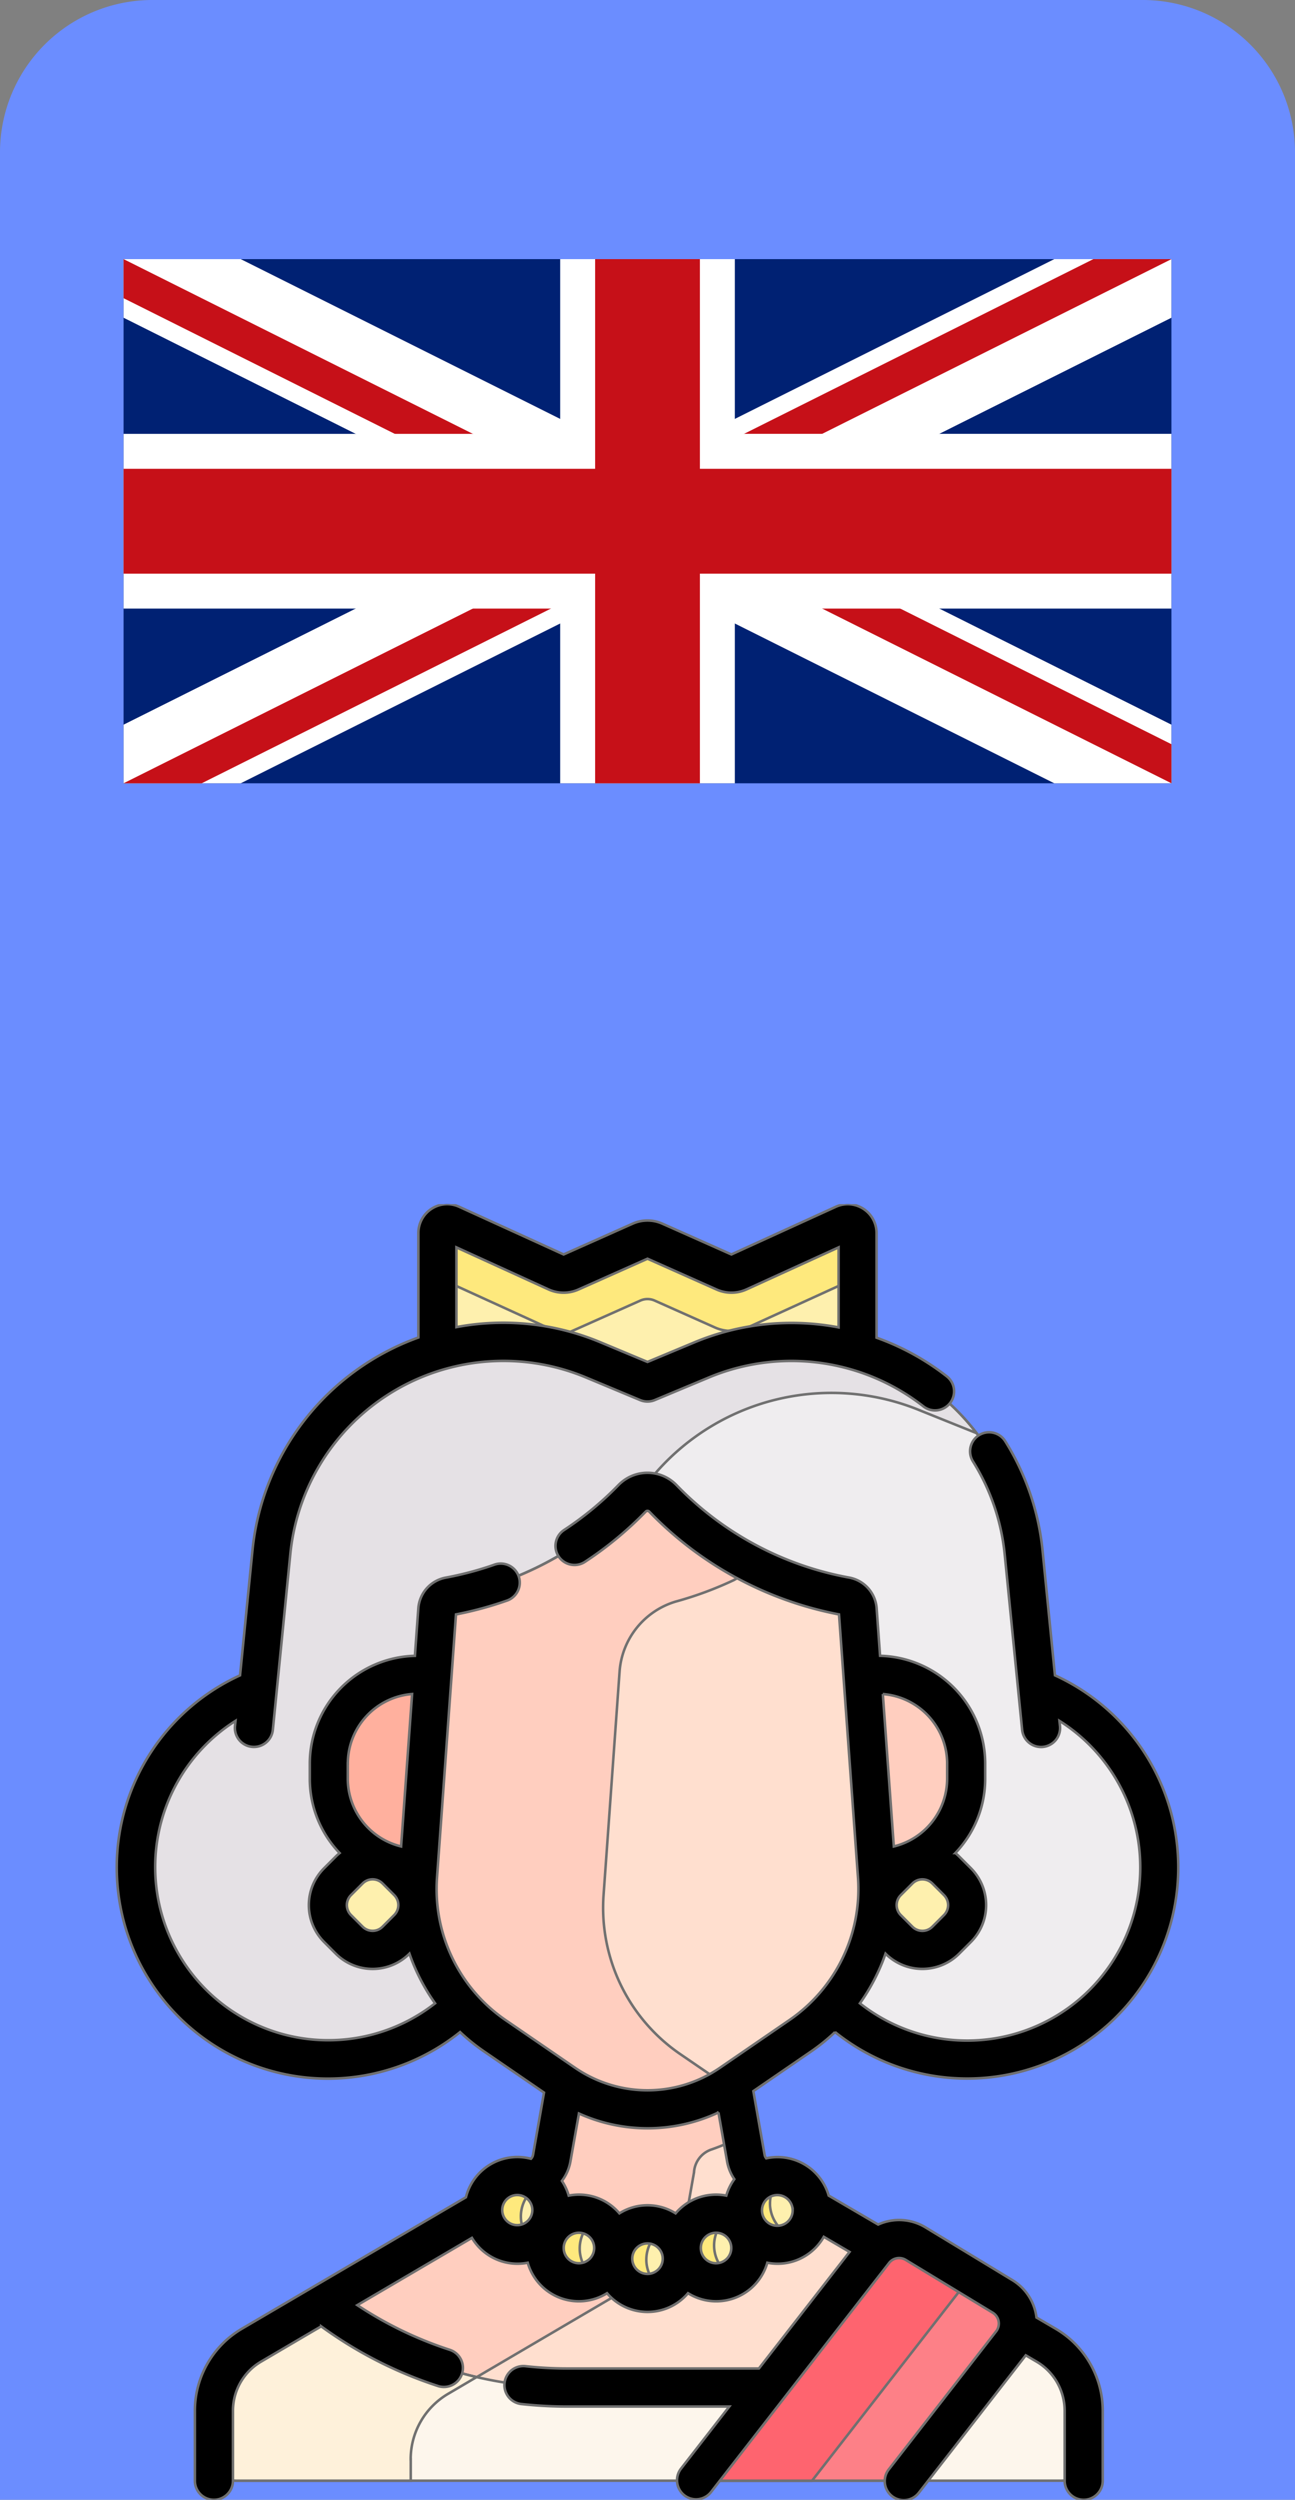 <svg xmlns="http://www.w3.org/2000/svg" xmlns:xlink="http://www.w3.org/1999/xlink" width="85" height="164" viewBox="0 0 85 164">
  <rect x="0" y="0" width="85" height="164" fill="#808080" stroke="none"/>
  <defs>
    <clipPath id="clip-path">
      <rect id="Rectángulo_34080" data-name="Rectángulo 34080" width="85" height="85" transform="translate(951.667 5270)" fill="#fff" stroke="#707070" stroke-width="1"/>
    </clipPath>
    <clipPath id="clip-path-2">
      <rect id="Rectángulo_34212" data-name="Rectángulo 34212" width="68.778" height="34.389" fill="none"/>
    </clipPath>
  </defs>
  <g id="Grupo_88101" data-name="Grupo 88101" transform="translate(-951.667 -5668)">
    <path id="Rectángulo_34085" data-name="Rectángulo 34085" d="M10,0H75A10,10,0,0,1,85,10V164a0,0,0,0,1,0,0H0a0,0,0,0,1,0,0V10A10,10,0,0,1,10,0Z" transform="translate(951.667 5668)" fill="#6b8dff"/>
    <g id="Enmascarar_grupo_84" data-name="Enmascarar grupo 84" transform="translate(0 477)" clip-path="url(#clip-path)">
      <g id="reina" transform="translate(951.667 5270)">
        <g id="Grupo_81118" data-name="Grupo 81118">
          <path id="Trazado_115088" data-name="Trazado 115088" d="M21.163,72.126v7.691H59.437l5.633-7.065L50.1,63.967l-.31-.181a1.739,1.739,0,0,1-.831-1.2l-.863-4.875L46.248,47.566H38l-.924,10.147-.863,4.875a1.739,1.739,0,0,1-.831,1.2l-.386.226L21.163,72.126Z" fill="#ffdfcf" stroke="#707070" stroke-width="0.167"/>
          <path id="Trazado_115089" data-name="Trazado 115089" d="M48.7,61.141l-.606-3.427L46.248,47.566H38l-.924,10.147-.863,4.875a1.739,1.739,0,0,1-.831,1.2l-.386.226L21.163,72.126h0v7.691h8.484v-1.9h0L43.477,69.8l.386-.226a1.739,1.739,0,0,0,.831-1.2l.863-4.875,0-.04a1.691,1.691,0,0,1,1.145-1.44,12.879,12.879,0,0,0,1.993-.883Z" fill="#ffcebf" stroke="#707070" stroke-width="0.167"/>
          <g id="Grupo_81109" data-name="Grupo 81109">
            <path id="Trazado_115090" data-name="Trazado 115090" d="M71.126,79.153v3.141A1.456,1.456,0,0,1,69.67,83.75H15.5a1.456,1.456,0,0,1-1.456-1.456V79.153A4.973,4.973,0,0,1,16.5,74.864l4.667-2.737A26.162,26.162,0,0,0,37.22,77.634H60.2l4.917-4.855,1.667.977,1.887,1.106A4.974,4.974,0,0,1,71.126,79.153Z" fill="#fdf6ec" stroke="#707070" stroke-width="0.167"/>
          </g>
          <g id="Grupo_81110" data-name="Grupo 81110">
            <path id="Trazado_115091" data-name="Trazado 115091" d="M26.956,82.34a4.973,4.973,0,0,1,2.456-4.289l1.873-1.1a26.169,26.169,0,0,1-10.122-4.826L16.5,74.864a4.973,4.973,0,0,0-2.456,4.289v3.141A1.456,1.456,0,0,0,15.5,83.75h11.46V82.34Z" fill="#fef1da" stroke="#707070" stroke-width="0.167"/>
          </g>
          <path id="Trazado_115092" data-name="Trazado 115092" d="M56.289,9.667V1.892a.642.642,0,0,0-.908-.584l-6.9,3.149a1.142,1.142,0,0,1-.939,0L42.965,2.421a1.142,1.142,0,0,0-.93,0L37.458,4.461a1.141,1.141,0,0,1-.939,0l-6.9-3.149a.642.642,0,0,0-.908.584V18.332H56.289Z" fill="#fef0ae" stroke="#707070" stroke-width="0.167"/>
          <path id="Trazado_115093" data-name="Trazado 115093" d="M55.382,1.308l-6.9,3.149a1.142,1.142,0,0,1-.939,0L42.965,2.42a1.142,1.142,0,0,0-.93,0l-4.577,2.04a1.141,1.141,0,0,1-.939,0l-6.9-3.149a.642.642,0,0,0-.908.584V5.8a.641.641,0,0,1,.908-.584l6.9,3.149a1.142,1.142,0,0,0,.939,0l4.577-2.04a1.142,1.142,0,0,1,.93,0l3.961,1.766a2.635,2.635,0,0,0,2.167-.009l6.288-2.869a.642.642,0,0,1,.908.584v-3.9a.642.642,0,0,0-.908-.584Z" fill="#fee97d" stroke="#707070" stroke-width="0.167"/>
          <g id="XMLID_146_">
            <g id="Grupo_81111" data-name="Grupo 81111">
              <path id="Trazado_115094" data-name="Trazado 115094" d="M69.4,32.382A12.609,12.609,0,1,1,54.732,52.593L47,47.566H37.073l-6.805,5.027A12.609,12.609,0,1,1,15.6,32.382a2.786,2.786,0,0,0,1.481-2.176l.733-7.376A15.3,15.3,0,0,1,38.94,10.22l3.56,1.485,3.56-1.485A15.3,15.3,0,0,1,67.185,22.83l.733,7.376A2.785,2.785,0,0,0,69.4,32.382Z" fill="#efedef" stroke="#707070" stroke-width="0.167"/>
            </g>
          </g>
          <g id="Grupo_81112" data-name="Grupo 81112">
            <path id="Trazado_115095" data-name="Trazado 115095" d="M30.441,46.81a12.6,12.6,0,0,1,6.692-11.081,2.786,2.786,0,0,0,1.481-2.176l.733-7.376a15.3,15.3,0,0,1,21.125-12.61L64.1,15.025A15.3,15.3,0,0,0,46.06,10.22L42.5,11.705,38.94,10.22A15.3,15.3,0,0,0,17.815,22.83l-.733,7.376A2.786,2.786,0,0,1,15.6,32.382,12.609,12.609,0,1,0,30.268,52.593l1.162-.858a12.484,12.484,0,0,1-.989-4.926Z" fill="#e5e1e5" stroke="#707070" stroke-width="0.167"/>
          </g>
          <path id="Trazado_115096" data-name="Trazado 115096" d="M57.593,43.519a5.825,5.825,0,0,0,5.825-5.825V36.7a5.825,5.825,0,0,0-5.825-5.825H47V43.519H57.593Z" fill="#ffcebf" stroke="#707070" stroke-width="0.167"/>
          <path id="Trazado_115097" data-name="Trazado 115097" d="M27.407,43.519a5.825,5.825,0,0,1-5.825-5.825V36.7a5.825,5.825,0,0,1,5.825-5.825H39.3V43.95Z" fill="#ffb09e" stroke="#707070" stroke-width="0.167"/>
          <g id="Grupo_81115" data-name="Grupo 81115">
            <g id="XMLID_145_">
              <g id="Grupo_81113" data-name="Grupo 81113">
                <path id="Trazado_115098" data-name="Trazado 115098" d="M57.562,44.113a11.639,11.639,0,0,1-5.024,10.435l-4.612,3.165a9.588,9.588,0,0,1-10.853,0l-4.612-3.165a11.639,11.639,0,0,1-5.024-10.435L28.7,26.6a.961.961,0,0,1,.783-.874,22.3,22.3,0,0,0,6.506-2.276,22.352,22.352,0,0,0,5.5-4.151,1.406,1.406,0,0,1,2.018,0,22.352,22.352,0,0,0,5.5,4.151,22.3,22.3,0,0,0,6.506,2.276.961.961,0,0,1,.783.874Z" fill="#ffdfcf" stroke="#707070" stroke-width="0.167"/>
              </g>
            </g>
            <path id="Trazado_115099" data-name="Trazado 115099" d="M48.17,24.659q.761-.407,1.489-.873c-.218-.108-.435-.217-.649-.332a22.352,22.352,0,0,1-5.5-4.151,1.406,1.406,0,0,0-2.018,0,22.352,22.352,0,0,1-5.5,4.151,22.3,22.3,0,0,1-6.506,2.276.961.961,0,0,0-.783.874L27.437,44.113a11.639,11.639,0,0,0,5.024,10.435l4.612,3.165a9.591,9.591,0,0,0,10.637.144l-3.069-2.1a11.639,11.639,0,0,1-5.024-10.435l1.05-14.653a5.179,5.179,0,0,1,3.682-4.594,23.559,23.559,0,0,0,3.82-1.412Z" fill="#ffcebf" stroke="#707070" stroke-width="0.167"/>
            <g id="Grupo_81114" data-name="Grupo 81114">
              <path id="Trazado_115100" data-name="Trazado 115100" d="M26.759,43.952l-.767-.767a2.172,2.172,0,0,0-3.071,0l-.767.767a2.172,2.172,0,0,0,0,3.071l.767.767a2.172,2.172,0,0,0,3.071,0l.767-.767a2.172,2.172,0,0,0,0-3.071Z" fill="#fef0ae" stroke="#707070" stroke-width="0.167"/>
              <path id="Trazado_115101" data-name="Trazado 115101" d="M58.24,43.952l.767-.767a2.172,2.172,0,0,1,3.071,0l.767.767a2.172,2.172,0,0,1,0,3.071l-.767.767a2.172,2.172,0,0,1-3.071,0l-.767-.767a2.171,2.171,0,0,1,0-3.071Z" fill="#fef0ae" stroke="#707070" stroke-width="0.167"/>
              <circle id="Elipse_4758" data-name="Elipse 4758" cx="2.344" cy="2.344" r="2.344" transform="translate(40.156 66.901)" fill="#fef0ae" stroke="#707070" stroke-width="0.167"/>
            </g>
            <path id="Trazado_115102" data-name="Trazado 115102" d="M42.424,69.245a2.344,2.344,0,0,1,1.211-2.051,2.344,2.344,0,1,0,0,4.1,2.344,2.344,0,0,1-1.212-2.051Z" fill="#fee97d" stroke="#707070" stroke-width="0.167"/>
            <circle id="Elipse_4759" data-name="Elipse 4759" cx="2.344" cy="2.344" r="2.344" transform="translate(35.705 66.173)" fill="#fef0ae" stroke="#707070" stroke-width="0.167"/>
            <path id="Trazado_115103" data-name="Trazado 115103" d="M38.05,68.517a2.346,2.346,0,0,1,1.175-2.029,2.344,2.344,0,1,0,0,4.058A2.345,2.345,0,0,1,38.05,68.517Z" fill="#fee97d" stroke="#707070" stroke-width="0.167"/>
            <circle id="Elipse_4760" data-name="Elipse 4760" cx="2.344" cy="2.344" r="2.344" transform="translate(31.844 64.067)" fill="#fef0ae" stroke="#707070" stroke-width="0.167"/>
            <path id="Trazado_115104" data-name="Trazado 115104" d="M34.188,66.411a2.346,2.346,0,0,1,1.175-2.029,2.344,2.344,0,1,0,0,4.058A2.345,2.345,0,0,1,34.188,66.411Z" fill="#fee97d" stroke="#707070" stroke-width="0.167"/>
            <circle id="Elipse_4761" data-name="Elipse 4761" cx="2.344" cy="2.344" r="2.344" transform="translate(44.526 66.173)" fill="#fef0ae" stroke="#707070" stroke-width="0.167"/>
            <path id="Trazado_115105" data-name="Trazado 115105" d="M46.871,68.319a2.345,2.345,0,0,1,1-1.921,2.344,2.344,0,1,0,.342,4.038A2.344,2.344,0,0,1,46.871,68.319Z" fill="#fee97d" stroke="#707070" stroke-width="0.167"/>
            <circle id="Elipse_4762" data-name="Elipse 4762" cx="2.344" cy="2.344" r="2.344" transform="translate(48.427 64.067)" fill="#fef0ae" stroke="#707070" stroke-width="0.167"/>
            <path id="Trazado_115106" data-name="Trazado 115106" d="M50.542,65.549a2.339,2.339,0,0,1,.518-1.464,2.412,2.412,0,0,0-.288-.017A2.344,2.344,0,1,0,52.6,67.874a2.345,2.345,0,0,1-2.062-2.325Z" fill="#fee97d" stroke="#707070" stroke-width="0.167"/>
          </g>
          <g id="Grupo_81117" data-name="Grupo 81117">
            <g id="XMLID_160_">
              <g id="Grupo_81116" data-name="Grupo 81116">
                <path id="Trazado_115107" data-name="Trazado 115107" d="M65.806,71.66a2.081,2.081,0,0,1,.564,3.055L59.344,83.75H45.665L57.372,68.7a2.081,2.081,0,0,1,2.721-.5Z" fill="#fd8087" stroke="#707070" stroke-width="0.167"/>
              </g>
            </g>
          </g>
          <path id="Trazado_115108" data-name="Trazado 115108" d="M60.093,68.2a2.081,2.081,0,0,0-2.721.5L45.665,83.75H53.3L63.7,70.38Z" fill="#fe646f" stroke="#707070" stroke-width="0.167"/>
        </g>
        <path id="Trazado_115109" data-name="Trazado 115109" d="M54.807,54.313a13.854,13.854,0,1,0,14.437-23.4l-.816-8.209a16.642,16.642,0,0,0-2.446-7.149,1.249,1.249,0,1,0-2.117,1.326,14.128,14.128,0,0,1,2.078,6.07L67.09,34.489a1.249,1.249,0,0,0,1.241,1.125c.041,0,.083,0,.125-.006a1.249,1.249,0,0,0,1.119-1.366l-.034-.34a11.362,11.362,0,1,1-13.1,18.529,13,13,0,0,0,1.682-3.259l0,0a3.421,3.421,0,0,0,4.837,0l.767-.767a3.425,3.425,0,0,0,0-4.837l-.767-.767c-.082-.082-.167-.158-.254-.229a7.047,7.047,0,0,0,1.959-4.878V36.7a7.081,7.081,0,0,0-6.9-7.069l-.225-3.118a2.208,2.208,0,0,0-1.8-2.013,20.97,20.97,0,0,1-11.335-6.068,2.654,2.654,0,0,0-3.813,0,21.114,21.114,0,0,1-3.578,2.954,1.249,1.249,0,0,0,1.371,2.088,23.6,23.6,0,0,0,4-3.305.158.158,0,0,1,.226,0A23.449,23.449,0,0,0,55.07,26.917L56.317,44.2a10.428,10.428,0,0,1-4.485,9.317L47.22,56.684a8.394,8.394,0,0,1-9.441,0l-4.612-3.165A10.429,10.429,0,0,1,28.683,44.2L29.93,26.917a23.678,23.678,0,0,0,3.386-.922,1.249,1.249,0,0,0-.833-2.354,21.161,21.161,0,0,1-3.225.862,2.208,2.208,0,0,0-1.8,2.012l-.225,3.118a7.081,7.081,0,0,0-6.9,7.069v.992a7.044,7.044,0,0,0,1.959,4.878,3.39,3.39,0,0,0-.254.23l-.767.767a3.425,3.425,0,0,0,0,4.837l.767.767a3.42,3.42,0,0,0,4.837,0l0,0a12.994,12.994,0,0,0,1.682,3.259A11.361,11.361,0,1,1,15.458,33.9l-.034.338a1.249,1.249,0,0,0,1.119,1.366q.063.006.125.006a1.249,1.249,0,0,0,1.241-1.125l1.147-11.536a14.057,14.057,0,0,1,19.4-11.581l3.559,1.486a1.25,1.25,0,0,0,.962,0l3.559-1.486a14.072,14.072,0,0,1,14.05,1.882,1.249,1.249,0,1,0,1.535-1.97,16.5,16.5,0,0,0-4.587-2.519V1.891A1.89,1.89,0,0,0,54.863.172L48.006,3.3,43.473,1.28a2.394,2.394,0,0,0-1.946,0L36.994,3.3,30.137.172a1.89,1.89,0,0,0-2.675,1.72V8.749a16.592,16.592,0,0,0-10.89,13.956l-.816,8.209A13.857,13.857,0,1,0,30.2,54.317a12.774,12.774,0,0,0,1.558,1.261l3.949,2.71-.721,4.084a.488.488,0,0,1-.135.258,3.479,3.479,0,0,0-4.268,2.525L15.865,73.787a6.246,6.246,0,0,0-3.074,5.367v4.6a1.249,1.249,0,0,0,2.5,0v-4.6a3.739,3.739,0,0,1,1.84-3.213l3.951-2.318a27.316,27.316,0,0,0,7.638,3.906,1.249,1.249,0,1,0,.775-2.374,24.84,24.84,0,0,1-6.041-2.923l7.523-4.413a3.481,3.481,0,0,0,3.662,1.63,3.489,3.489,0,0,0,5.205,2,3.488,3.488,0,0,0,5.316,0,3.489,3.489,0,0,0,5.205-2,3.484,3.484,0,0,0,3.706-1.7l1.69.991-5.948,7.648H37.22a25.035,25.035,0,0,1-2.753-.154,1.249,1.249,0,0,0-.276,2.482,27.5,27.5,0,0,0,3.029.169H47.869l-3.189,4.1a1.249,1.249,0,0,0,1.971,1.533L58.359,69.463a.831.831,0,0,1,1.087-.2l5.713,3.466a.831.831,0,0,1,.225,1.221l-7.027,9.035a1.249,1.249,0,1,0,1.971,1.533l7-8.995.713.418a3.739,3.739,0,0,1,1.84,3.213v4.6a1.249,1.249,0,0,0,2.5,0v-4.6A6.245,6.245,0,0,0,69.3,73.787l-1.269-.744c-.008-.069-.018-.138-.031-.207a3.331,3.331,0,0,0-1.547-2.243l-5.713-3.466a3.325,3.325,0,0,0-3.1-.182l-3.247-1.9a3.49,3.49,0,0,0-4.1-2.445.486.486,0,0,1-.105-.223l-.74-4.186,3.8-2.608a12.754,12.754,0,0,0,1.562-1.266Zm7.155-7.673-.767.767a.923.923,0,0,1-1.305,0l-.767-.767a.923.923,0,0,1,0-1.305h0l.767-.767a.923.923,0,0,1,1.305,0l.767.767a.924.924,0,0,1,0,1.305Zm.206-9.938v.992a4.583,4.583,0,0,1-3.5,4.446l-.722-10A4.581,4.581,0,0,1,62.169,36.7ZM29.959,2.836,36,5.593a2.389,2.389,0,0,0,1.966.008L42.5,3.58,47.033,5.6A2.39,2.39,0,0,0,49,5.593l6.042-2.757V8.085a16.549,16.549,0,0,0-9.463.982L42.5,10.352,39.422,9.067a16.529,16.529,0,0,0-9.463-1V2.836ZM22.831,36.7a4.581,4.581,0,0,1,4.218-4.561l-.722,10a4.583,4.583,0,0,1-3.5-4.446V36.7Zm3.045,9.938-.767.767a.923.923,0,0,1-1.305,0l-.767-.767a.924.924,0,0,1,0-1.305l.767-.767a.923.923,0,0,1,1.305,0l.767.767h0a.923.923,0,0,1,0,1.305ZM47.157,59.59l.568,3.216a2.983,2.983,0,0,0,.474,1.162,3.488,3.488,0,0,0-.527,1.079,3.479,3.479,0,0,0-3.328,1.163,3.469,3.469,0,0,0-3.688,0,3.479,3.479,0,0,0-3.328-1.163,3.484,3.484,0,0,0-.445-.965,2.979,2.979,0,0,0,.558-1.275L38,59.66a10.936,10.936,0,0,0,9.16-.07ZM32.965,66.021c0-.017,0-.034,0-.05a.988.988,0,1,1,0,.05ZM38,69.483a1,1,0,1,1,1-1A1,1,0,0,1,38,69.483Zm4.5.7a1,1,0,1,1,1-1,1,1,0,0,1-1,1Zm4.5-.7a1,1,0,1,1,1-1A1,1,0,0,1,47,69.483ZM52.028,65.9c0,.012,0,.023,0,.035s0,.052,0,.078a1.007,1.007,0,1,1-.007-.114Z" stroke="#707070" stroke-width="0.167"/>
      </g>
    </g>
    <g id="Grupo_82891" data-name="Grupo 82891" transform="translate(959.778 5685)">
      <rect id="Rectángulo_34205" data-name="Rectángulo 34205" width="68.778" height="34.389" transform="translate(0 0)" fill="#002173"/>
      <g id="Grupo_82890" data-name="Grupo 82890" transform="translate(0 0)">
        <g id="Grupo_82889" data-name="Grupo 82889" clip-path="url(#clip-path-2)">
          <g id="Grupo_82888" data-name="Grupo 82888" transform="translate(-8.16 -6.387)">
            <g id="Grupo_82886" data-name="Grupo 82886">
              <g id="Grupo_82883" data-name="Grupo 82883">
                <rect id="Rectángulo_34206" data-name="Rectángulo 34206" width="91.704" height="6.878" transform="translate(3.076) rotate(26.565)" fill="#fff"/>
                <g id="Grupo_82882" data-name="Grupo 82882" transform="translate(0.513 3.076)">
                  <rect id="Rectángulo_34207" data-name="Rectángulo 34207" width="2.293" height="45.852" transform="translate(0 2.051) rotate(-63.435)" fill="#c61018"/>
                  <rect id="Rectángulo_34208" data-name="Rectángulo 34208" width="2.293" height="45.852" transform="translate(42.037 20.506) rotate(-63.435)" fill="#c61018"/>
                </g>
              </g>
              <g id="Grupo_82885" data-name="Grupo 82885">
                <rect id="Rectángulo_34209" data-name="Rectángulo 34209" width="91.704" height="6.878" transform="translate(0 41.011) rotate(-26.565)" fill="#fff"/>
                <g id="Grupo_82884" data-name="Grupo 82884" transform="translate(1.538 1.025)">
                  <rect id="Rectángulo_34210" data-name="Rectángulo 34210" width="45.852" height="2.293" transform="translate(0 43.062) rotate(-26.565)" fill="#c61018"/>
                  <rect id="Rectángulo_34211" data-name="Rectángulo 34211" width="45.852" height="2.293" transform="translate(39.986 20.506) rotate(-26.565)" fill="#c61018"/>
                </g>
              </g>
            </g>
            <g id="Grupo_82887" data-name="Grupo 82887" transform="translate(2.429 0.655)">
              <path id="Trazado_115815" data-name="Trazado 115815" d="M1990.241,1317.193h-34.389V1300h-11.463v17.195H1910v11.463h34.389v17.195h11.463v-17.195h34.389Z" transform="translate(-1910 -1299.998)" fill="#fff"/>
              <path id="Trazado_115816" data-name="Trazado 115816" d="M1990.241,1319.486H1953.56V1300h-6.878v19.487H1910v6.878h36.682v19.487h6.878v-19.487h36.682Z" transform="translate(-1910 -1299.998)" fill="#c61018"/>
            </g>
          </g>
        </g>
      </g>
    </g>
  </g>
</svg>
